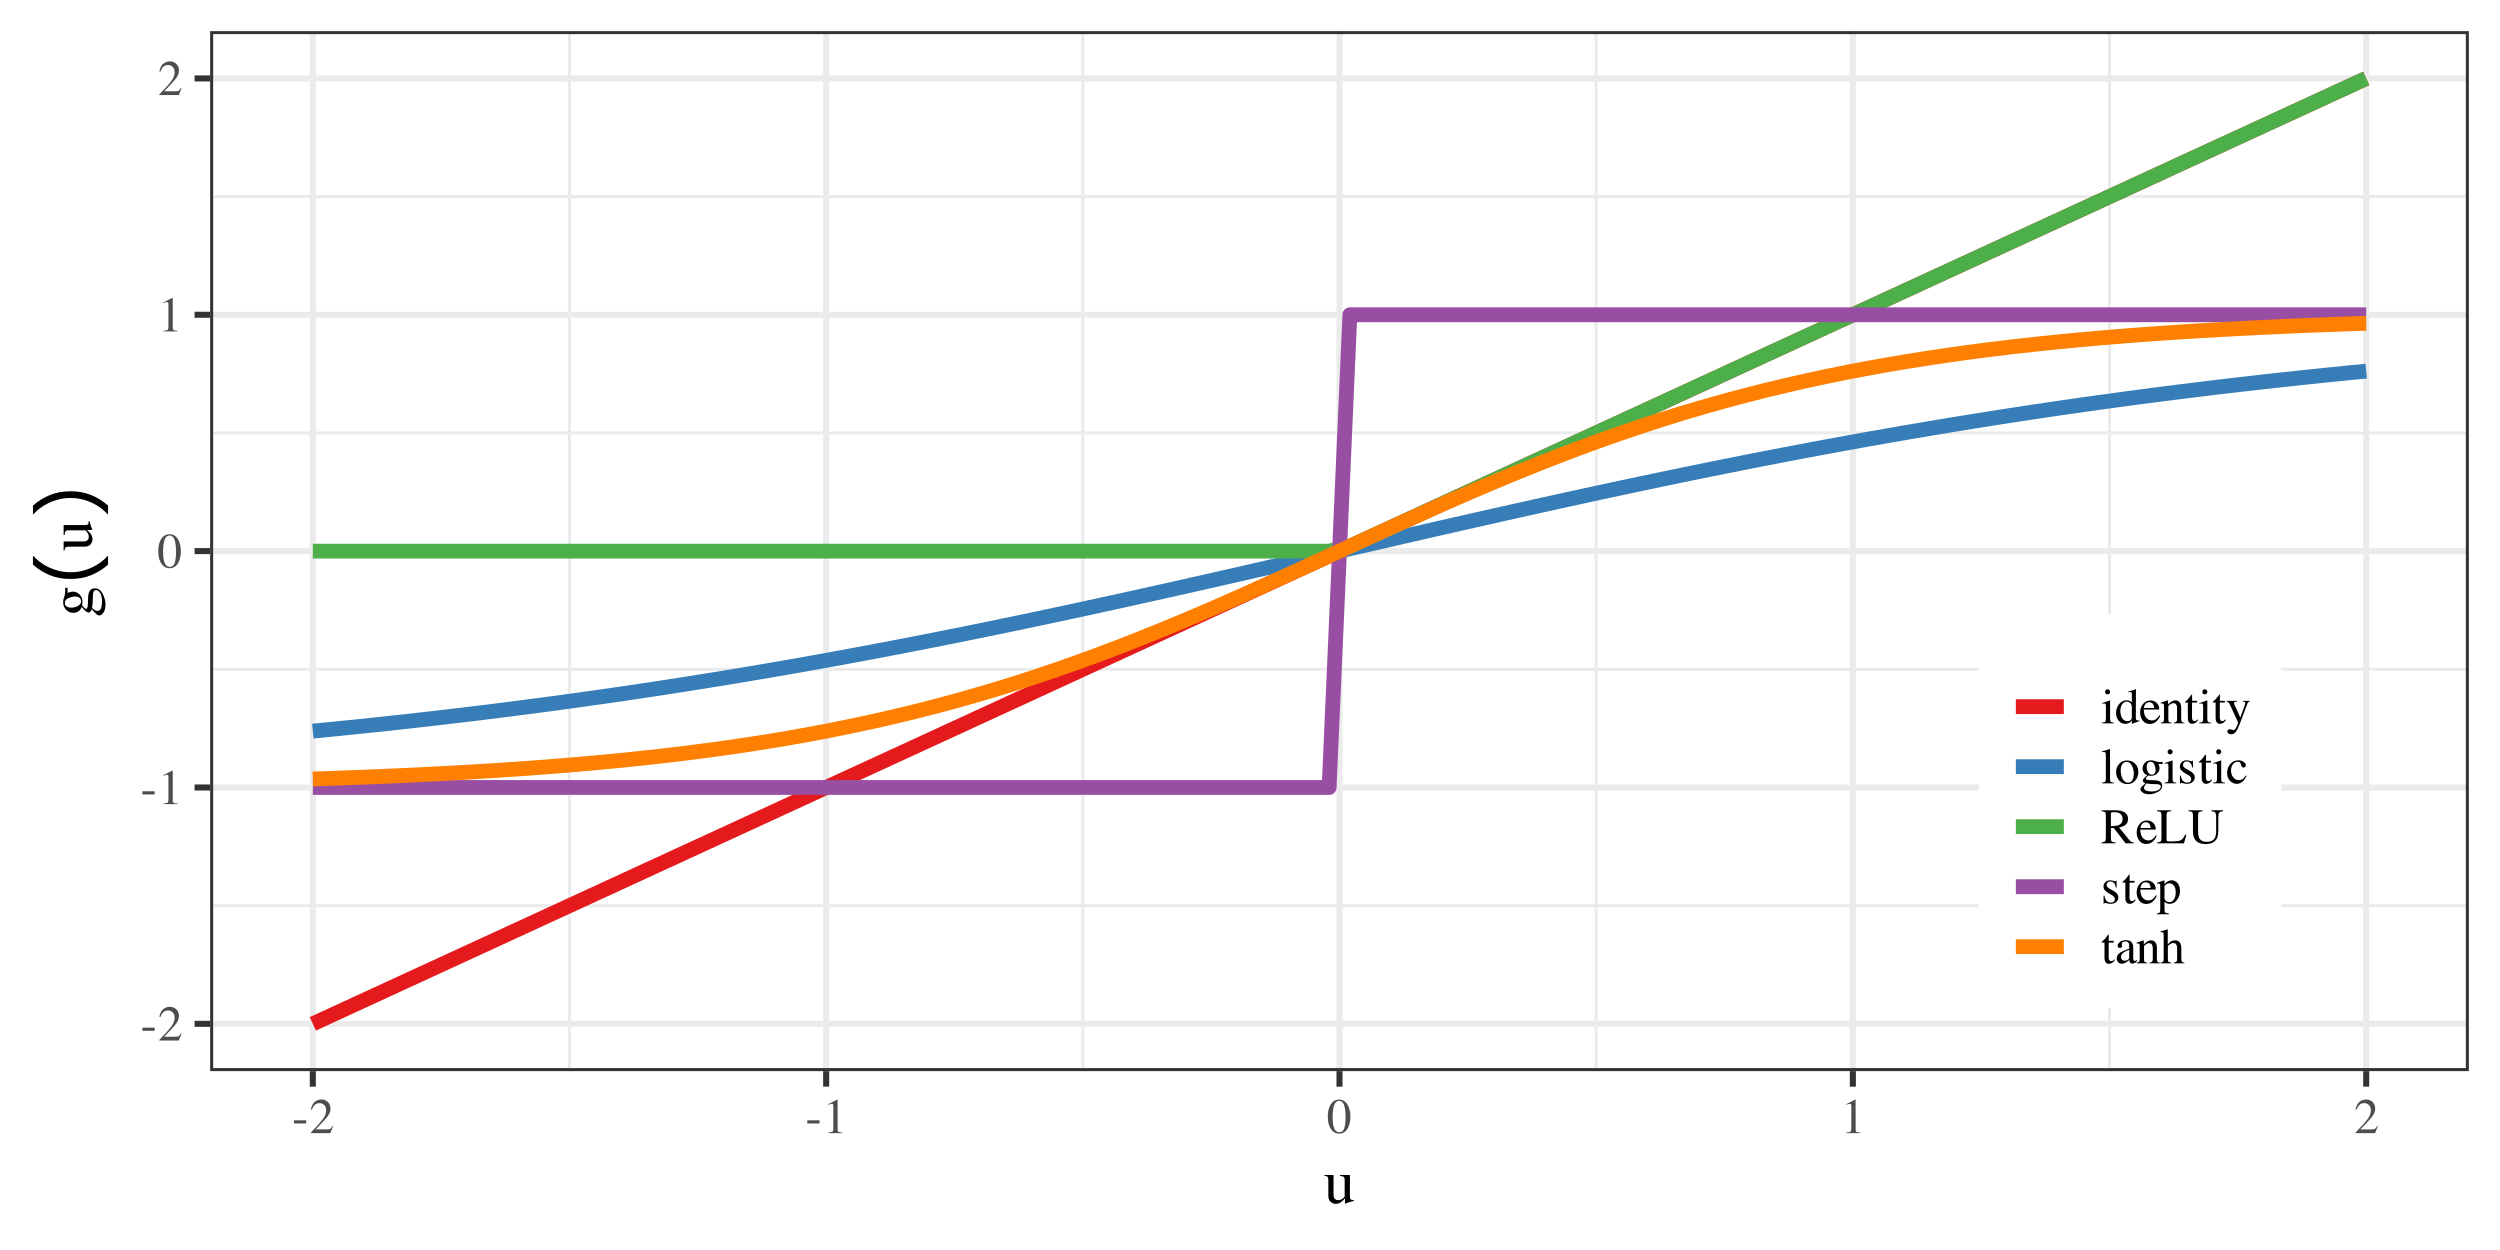 <?xml version="1.0" encoding="UTF-8"?>
<svg xmlns="http://www.w3.org/2000/svg" xmlns:xlink="http://www.w3.org/1999/xlink" width="720pt" height="360pt" viewBox="0 0 720 360" version="1.1">
<defs>
<g>
<symbol overflow="visible" id="glyph0-0">
<path style="stroke:none;" d="M 0.234 0 L 0.234 -9.531 L 10.062 -9.531 L 10.062 0 Z M 8.766 -1.297 L 8.766 -8.234 L 1.531 -8.234 L 1.531 -1.297 Z M 8.766 -1.297 "/>
</symbol>
<symbol overflow="visible" id="glyph0-1">
<path style="stroke:none;" d="M 0.562 -3.703 L 4.094 -3.703 L 4.094 -2.797 L 0.562 -2.797 Z M 0.562 -3.703 "/>
</symbol>
<symbol overflow="visible" id="glyph0-2">
<path style="stroke:none;" d="M 0.422 -0.156 C 2.141 -1.938 3.305 -3.242 3.922 -4.078 C 4.535 -4.922 4.844 -5.738 4.844 -6.531 C 4.844 -7.219 4.656 -7.742 4.281 -8.109 C 3.906 -8.473 3.457 -8.656 2.938 -8.656 C 2.301 -8.656 1.781 -8.422 1.375 -7.953 C 1.156 -7.691 0.945 -7.297 0.75 -6.766 L 0.438 -6.828 C 0.676 -7.91 1.07 -8.66 1.625 -9.078 C 2.188 -9.492 2.789 -9.703 3.438 -9.703 C 4.227 -9.703 4.867 -9.453 5.359 -8.953 C 5.848 -8.453 6.094 -7.844 6.094 -7.125 C 6.094 -6.352 5.828 -5.609 5.297 -4.891 C 4.773 -4.18 3.625 -2.914 1.844 -1.094 L 5.078 -1.094 C 5.523 -1.094 5.836 -1.145 6.016 -1.25 C 6.203 -1.363 6.41 -1.629 6.641 -2.047 L 6.828 -1.969 L 6.047 0 L 0.422 0 Z M 0.422 -0.156 "/>
</symbol>
<symbol overflow="visible" id="glyph0-3">
<path style="stroke:none;" d="M 4.266 -9.672 C 4.285 -9.641 4.297 -9.617 4.297 -9.609 C 4.297 -9.598 4.297 -9.57 4.297 -9.531 L 4.297 -1.062 C 4.297 -0.695 4.391 -0.461 4.578 -0.359 C 4.773 -0.266 5.133 -0.211 5.656 -0.203 L 5.656 0 L 1.688 0 L 1.688 -0.219 C 2.258 -0.238 2.629 -0.312 2.797 -0.438 C 2.973 -0.57 3.062 -0.848 3.062 -1.266 L 3.062 -7.781 C 3.062 -8.008 3.031 -8.18 2.969 -8.297 C 2.914 -8.41 2.797 -8.469 2.609 -8.469 C 2.492 -8.469 2.336 -8.43 2.141 -8.359 C 1.941 -8.297 1.758 -8.227 1.594 -8.156 L 1.594 -8.344 L 4.172 -9.672 Z M 4.266 -9.672 "/>
</symbol>
<symbol overflow="visible" id="glyph0-4">
<path style="stroke:none;" d="M 3.453 -0.266 C 4.141 -0.266 4.609 -0.641 4.859 -1.391 C 5.117 -2.148 5.25 -3.242 5.25 -4.672 C 5.25 -5.805 5.172 -6.719 5.016 -7.406 C 4.734 -8.664 4.191 -9.297 3.391 -9.297 C 2.586 -9.297 2.039 -8.645 1.75 -7.344 C 1.594 -6.645 1.516 -5.727 1.516 -4.594 C 1.516 -3.531 1.598 -2.68 1.766 -2.047 C 2.055 -0.859 2.617 -0.266 3.453 -0.266 Z M 3.422 -9.672 C 4.504 -9.672 5.344 -9.109 5.938 -7.984 C 6.406 -7.066 6.641 -6.016 6.641 -4.828 C 6.641 -3.898 6.5 -3.02 6.219 -2.188 C 5.664 -0.633 4.711 0.141 3.359 0.141 C 2.441 0.141 1.68 -0.281 1.078 -1.125 C 0.441 -2.02 0.125 -3.238 0.125 -4.781 C 0.125 -5.988 0.336 -7.031 0.766 -7.906 C 1.336 -9.082 2.223 -9.672 3.422 -9.672 Z M 3.422 -9.672 "/>
</symbol>
<symbol overflow="visible" id="glyph0-5">
<path style="stroke:none;" d="M 1.188 -9.078 C 1.188 -9.285 1.254 -9.457 1.391 -9.594 C 1.535 -9.738 1.707 -9.812 1.906 -9.812 C 2.113 -9.812 2.285 -9.738 2.422 -9.594 C 2.566 -9.457 2.641 -9.285 2.641 -9.078 C 2.641 -8.879 2.566 -8.707 2.422 -8.562 C 2.285 -8.414 2.113 -8.344 1.906 -8.344 C 1.707 -8.344 1.535 -8.414 1.391 -8.562 C 1.254 -8.707 1.188 -8.879 1.188 -9.078 Z M 0.281 -0.203 C 0.781 -0.242 1.094 -0.328 1.219 -0.453 C 1.352 -0.578 1.422 -0.914 1.422 -1.469 L 1.422 -4.812 C 1.422 -5.125 1.398 -5.336 1.359 -5.453 C 1.297 -5.641 1.148 -5.734 0.922 -5.734 C 0.867 -5.734 0.816 -5.727 0.766 -5.719 C 0.723 -5.719 0.582 -5.68 0.344 -5.609 L 0.344 -5.828 L 0.641 -5.938 C 1.461 -6.195 2.035 -6.395 2.359 -6.531 C 2.492 -6.594 2.578 -6.625 2.609 -6.625 C 2.617 -6.582 2.625 -6.547 2.625 -6.516 L 2.625 -1.469 C 2.625 -0.926 2.688 -0.586 2.812 -0.453 C 2.945 -0.316 3.242 -0.234 3.703 -0.203 L 3.703 0 L 0.281 0 Z M 0.281 -0.203 "/>
</symbol>
<symbol overflow="visible" id="glyph0-6">
<path style="stroke:none;" d="M 3.406 -6.641 C 3.75 -6.641 4.066 -6.566 4.359 -6.422 C 4.547 -6.328 4.723 -6.191 4.891 -6.016 L 4.891 -8.25 C 4.891 -8.539 4.859 -8.738 4.797 -8.844 C 4.734 -8.945 4.582 -9 4.344 -9 C 4.289 -9 4.242 -8.992 4.203 -8.984 C 4.16 -8.984 4.066 -8.977 3.922 -8.969 L 3.922 -9.203 L 4.5 -9.344 C 4.707 -9.406 4.914 -9.461 5.125 -9.516 C 5.332 -9.578 5.52 -9.641 5.688 -9.703 C 5.758 -9.723 5.883 -9.766 6.062 -9.828 L 6.094 -9.812 L 6.078 -9.078 C 6.078 -8.816 6.07 -8.539 6.062 -8.25 C 6.062 -7.969 6.062 -7.691 6.062 -7.422 L 6.047 -1.672 C 6.047 -1.359 6.082 -1.141 6.156 -1.016 C 6.238 -0.898 6.441 -0.844 6.766 -0.844 C 6.816 -0.844 6.863 -0.844 6.906 -0.844 C 6.957 -0.844 7.008 -0.848 7.062 -0.859 L 7.062 -0.641 C 7.039 -0.629 6.703 -0.508 6.047 -0.281 L 4.938 0.141 L 4.891 0.078 L 4.891 -0.797 C 4.629 -0.504 4.406 -0.301 4.219 -0.188 C 3.875 0.031 3.477 0.141 3.031 0.141 C 2.227 0.141 1.578 -0.164 1.078 -0.781 C 0.586 -1.406 0.344 -2.125 0.344 -2.938 C 0.344 -3.945 0.641 -4.816 1.234 -5.547 C 1.828 -6.273 2.551 -6.641 3.406 -6.641 Z M 3.672 -0.625 C 4.035 -0.625 4.328 -0.727 4.547 -0.938 C 4.773 -1.156 4.891 -1.363 4.891 -1.562 L 4.891 -4.578 C 4.891 -5.191 4.727 -5.625 4.406 -5.875 C 4.082 -6.125 3.766 -6.25 3.453 -6.25 C 2.859 -6.25 2.395 -5.984 2.062 -5.453 C 1.738 -4.93 1.578 -4.289 1.578 -3.531 C 1.578 -2.781 1.75 -2.109 2.094 -1.516 C 2.445 -0.922 2.973 -0.625 3.672 -0.625 Z M 3.672 -0.625 "/>
</symbol>
<symbol overflow="visible" id="glyph0-7">
<path style="stroke:none;" d="M 3.297 -6.594 C 3.961 -6.594 4.539 -6.363 5.031 -5.906 C 5.531 -5.445 5.781 -4.801 5.781 -3.969 L 1.312 -3.969 C 1.363 -2.875 1.609 -2.078 2.047 -1.578 C 2.492 -1.086 3.023 -0.844 3.641 -0.844 C 4.129 -0.844 4.539 -0.973 4.875 -1.234 C 5.219 -1.492 5.531 -1.859 5.812 -2.328 L 6.062 -2.25 C 5.875 -1.645 5.516 -1.086 4.984 -0.578 C 4.453 -0.078 3.805 0.172 3.047 0.172 C 2.16 0.172 1.477 -0.16 1 -0.828 C 0.52 -1.492 0.281 -2.258 0.281 -3.125 C 0.281 -4.07 0.555 -4.883 1.109 -5.562 C 1.672 -6.25 2.398 -6.594 3.297 -6.594 Z M 2.891 -6.078 C 2.359 -6.078 1.953 -5.844 1.672 -5.375 C 1.516 -5.125 1.406 -4.805 1.344 -4.422 L 4.312 -4.422 C 4.258 -4.891 4.172 -5.238 4.047 -5.469 C 3.816 -5.875 3.43 -6.078 2.891 -6.078 Z M 3.203 -6.594 Z M 3.203 -6.594 "/>
</symbol>
<symbol overflow="visible" id="glyph0-8">
<path style="stroke:none;" d="M 0.266 -0.203 C 0.598 -0.242 0.828 -0.328 0.953 -0.453 C 1.086 -0.578 1.156 -0.852 1.156 -1.281 L 1.156 -4.844 C 1.156 -5.145 1.129 -5.359 1.078 -5.484 C 0.984 -5.66 0.801 -5.75 0.531 -5.75 C 0.488 -5.75 0.441 -5.742 0.391 -5.734 C 0.348 -5.734 0.297 -5.727 0.234 -5.719 L 0.234 -5.969 C 0.422 -6.02 0.875 -6.164 1.594 -6.406 L 2.266 -6.625 C 2.297 -6.625 2.312 -6.609 2.312 -6.578 C 2.32 -6.555 2.328 -6.523 2.328 -6.484 L 2.328 -5.453 C 2.754 -5.859 3.094 -6.133 3.344 -6.281 C 3.707 -6.508 4.086 -6.625 4.484 -6.625 C 4.797 -6.625 5.086 -6.535 5.359 -6.359 C 5.859 -5.992 6.109 -5.359 6.109 -4.453 L 6.109 -1.156 C 6.109 -0.82 6.176 -0.578 6.312 -0.422 C 6.445 -0.273 6.676 -0.203 7 -0.203 L 7 0 L 4 0 L 4 -0.203 C 4.344 -0.242 4.582 -0.336 4.719 -0.484 C 4.852 -0.629 4.922 -0.938 4.922 -1.406 L 4.922 -4.422 C 4.922 -4.816 4.844 -5.145 4.688 -5.406 C 4.539 -5.676 4.266 -5.812 3.859 -5.812 C 3.586 -5.812 3.305 -5.719 3.016 -5.531 C 2.859 -5.426 2.656 -5.25 2.406 -5 L 2.406 -1.062 C 2.406 -0.727 2.477 -0.504 2.625 -0.391 C 2.77 -0.273 3.004 -0.211 3.328 -0.203 L 3.328 0 L 0.266 0 Z M 3.609 -6.625 Z M 3.609 -6.625 "/>
</symbol>
<symbol overflow="visible" id="glyph0-9">
<path style="stroke:none;" d="M 3.672 -6.484 L 3.672 -5.984 L 2.234 -5.984 L 2.219 -1.922 C 2.219 -1.566 2.25 -1.301 2.312 -1.125 C 2.414 -0.801 2.633 -0.641 2.969 -0.641 C 3.133 -0.641 3.281 -0.676 3.406 -0.75 C 3.531 -0.832 3.672 -0.957 3.828 -1.125 L 4.016 -0.984 L 3.859 -0.766 C 3.617 -0.441 3.363 -0.207 3.094 -0.062 C 2.82 0.07 2.555 0.141 2.297 0.141 C 1.742 0.141 1.367 -0.109 1.172 -0.609 C 1.066 -0.867 1.016 -1.238 1.016 -1.719 L 1.016 -5.984 L 0.25 -5.984 C 0.227 -5.992 0.207 -6.004 0.188 -6.016 C 0.176 -6.035 0.172 -6.055 0.172 -6.078 C 0.172 -6.117 0.18 -6.148 0.203 -6.172 C 0.223 -6.203 0.289 -6.266 0.406 -6.359 C 0.727 -6.629 0.961 -6.848 1.109 -7.016 C 1.254 -7.18 1.594 -7.617 2.125 -8.328 C 2.176 -8.328 2.207 -8.32 2.219 -8.312 C 2.238 -8.312 2.25 -8.281 2.25 -8.219 L 2.25 -6.484 Z M 3.672 -6.484 "/>
</symbol>
<symbol overflow="visible" id="glyph0-10">
<path style="stroke:none;" d="M 0.203 -6.469 L 3.172 -6.469 L 3.172 -6.25 C 2.93 -6.238 2.754 -6.219 2.641 -6.188 C 2.43 -6.125 2.328 -6.004 2.328 -5.828 C 2.328 -5.754 2.336 -5.68 2.359 -5.609 C 2.379 -5.547 2.422 -5.445 2.484 -5.312 L 4.125 -1.672 L 5.453 -5.344 C 5.461 -5.383 5.484 -5.469 5.516 -5.594 C 5.547 -5.727 5.562 -5.816 5.562 -5.859 C 5.562 -5.984 5.52 -6.07 5.438 -6.125 C 5.352 -6.188 5.242 -6.223 5.109 -6.234 L 4.891 -6.25 L 4.891 -6.469 L 6.828 -6.469 L 6.828 -6.25 C 6.641 -6.227 6.492 -6.16 6.391 -6.047 C 6.297 -5.941 6.211 -5.789 6.141 -5.594 L 3.938 0.266 C 3.551 1.273 3.18 2.008 2.828 2.469 C 2.473 2.926 2.023 3.156 1.484 3.156 C 1.223 3.156 0.977 3.086 0.75 2.953 C 0.52 2.816 0.406 2.609 0.406 2.328 C 0.406 2.141 0.473 1.984 0.609 1.859 C 0.754 1.742 0.93 1.688 1.141 1.688 C 1.266 1.688 1.445 1.727 1.688 1.812 C 1.926 1.906 2.098 1.953 2.203 1.953 C 2.461 1.953 2.738 1.645 3.031 1.031 C 3.32 0.426 3.469 0.02 3.469 -0.188 C 3.469 -0.227 3.457 -0.273 3.438 -0.328 C 3.426 -0.391 3.41 -0.445 3.391 -0.5 L 1.141 -5.359 C 0.984 -5.711 0.844 -5.941 0.719 -6.047 C 0.602 -6.16 0.43 -6.234 0.203 -6.266 Z M 3.547 -6.594 Z M 3.547 -6.594 "/>
</symbol>
<symbol overflow="visible" id="glyph0-11">
<path style="stroke:none;" d="M 0.297 -0.203 C 0.734 -0.242 1.023 -0.328 1.172 -0.453 C 1.328 -0.586 1.406 -0.852 1.406 -1.25 L 1.406 -8.125 C 1.406 -8.426 1.383 -8.633 1.344 -8.75 C 1.25 -8.945 1.055 -9.047 0.766 -9.047 C 0.703 -9.047 0.629 -9.039 0.547 -9.031 C 0.473 -9.02 0.379 -9 0.266 -8.969 L 0.266 -9.203 C 0.891 -9.367 1.648 -9.594 2.547 -9.875 C 2.578 -9.875 2.594 -9.859 2.594 -9.828 C 2.602 -9.805 2.609 -9.75 2.609 -9.656 L 2.609 -1.219 C 2.609 -0.812 2.676 -0.547 2.812 -0.422 C 2.957 -0.305 3.254 -0.234 3.703 -0.203 L 3.703 0 L 0.297 0 Z M 0.297 -0.203 "/>
</symbol>
<symbol overflow="visible" id="glyph0-12">
<path style="stroke:none;" d="M 0.359 -3.266 C 0.359 -4.191 0.656 -4.977 1.25 -5.625 C 1.844 -6.27 2.609 -6.594 3.547 -6.594 C 4.473 -6.594 5.238 -6.285 5.844 -5.672 C 6.457 -5.066 6.766 -4.258 6.766 -3.25 C 6.766 -2.312 6.469 -1.5 5.875 -0.812 C 5.289 -0.125 4.531 0.219 3.594 0.219 C 2.688 0.219 1.922 -0.109 1.297 -0.766 C 0.672 -1.43 0.359 -2.266 0.359 -3.266 Z M 3.344 -6.172 C 2.977 -6.172 2.66 -6.051 2.391 -5.812 C 1.922 -5.383 1.688 -4.648 1.688 -3.609 C 1.688 -2.766 1.875 -1.984 2.25 -1.266 C 2.625 -0.547 3.145 -0.188 3.812 -0.188 C 4.344 -0.188 4.75 -0.426 5.031 -0.906 C 5.312 -1.383 5.453 -2.02 5.453 -2.812 C 5.453 -3.625 5.27 -4.383 4.906 -5.094 C 4.551 -5.812 4.031 -6.172 3.344 -6.172 Z M 3.609 -6.594 Z M 3.609 -6.594 "/>
</symbol>
<symbol overflow="visible" id="glyph0-13">
<path style="stroke:none;" d="M 1.406 1.297 C 1.406 1.691 1.629 1.961 2.078 2.109 C 2.523 2.266 3.035 2.344 3.609 2.344 C 4.379 2.344 5.008 2.207 5.5 1.938 C 5.988 1.664 6.234 1.332 6.234 0.938 C 6.234 0.625 6.035 0.414 5.641 0.312 C 5.398 0.25 4.938 0.219 4.25 0.219 C 4.082 0.207 3.898 0.195 3.703 0.188 C 3.516 0.188 3.336 0.18 3.172 0.172 C 3.078 0.16 2.91 0.141 2.672 0.109 C 2.441 0.078 2.273 0.051 2.172 0.031 C 2.109 0.031 1.969 0.176 1.75 0.469 C 1.52 0.77 1.406 1.047 1.406 1.297 Z M 2.328 -2.359 C 1.898 -2.504 1.566 -2.754 1.328 -3.109 C 1.098 -3.473 0.984 -3.879 0.984 -4.328 C 0.984 -4.879 1.195 -5.398 1.625 -5.891 C 2.062 -6.391 2.68 -6.641 3.484 -6.641 C 3.828 -6.641 4.203 -6.555 4.609 -6.391 C 5.023 -6.223 5.422 -6.141 5.797 -6.141 C 5.898 -6.141 6.051 -6.145 6.25 -6.156 C 6.445 -6.164 6.594 -6.172 6.688 -6.172 L 6.766 -6.172 L 6.766 -5.594 L 5.547 -5.594 C 5.629 -5.395 5.695 -5.223 5.75 -5.078 C 5.82 -4.805 5.859 -4.551 5.859 -4.312 C 5.859 -3.781 5.633 -3.289 5.188 -2.844 C 4.75 -2.395 4.156 -2.172 3.406 -2.172 C 3.289 -2.172 3.082 -2.191 2.781 -2.234 C 2.645 -2.234 2.461 -2.117 2.234 -1.891 C 2.016 -1.66 1.906 -1.473 1.906 -1.328 C 1.906 -1.172 2.07 -1.055 2.406 -0.984 C 2.613 -0.941 2.848 -0.922 3.109 -0.922 C 4.316 -0.922 5.141 -0.852 5.578 -0.719 C 6.285 -0.5 6.641 -0.023 6.641 0.703 C 6.641 1.441 6.223 2.031 5.391 2.469 C 4.566 2.914 3.734 3.141 2.891 3.141 C 2.117 3.141 1.504 2.984 1.047 2.672 C 0.598 2.359 0.375 2.031 0.375 1.688 C 0.375 1.52 0.43 1.352 0.547 1.188 C 0.672 1.031 0.91 0.789 1.266 0.469 L 1.734 0.062 L 1.812 -0.031 C 1.594 -0.113 1.43 -0.195 1.328 -0.281 C 1.141 -0.426 1.047 -0.594 1.047 -0.781 C 1.047 -0.945 1.125 -1.133 1.281 -1.344 C 1.445 -1.551 1.797 -1.891 2.328 -2.359 Z M 3.672 -2.5 C 3.922 -2.5 4.133 -2.57 4.312 -2.719 C 4.594 -2.938 4.734 -3.328 4.734 -3.891 C 4.734 -4.336 4.617 -4.836 4.391 -5.391 C 4.16 -5.953 3.781 -6.234 3.25 -6.234 C 2.789 -6.234 2.477 -6.016 2.312 -5.578 C 2.219 -5.348 2.172 -5.066 2.172 -4.734 C 2.172 -4.16 2.305 -3.645 2.578 -3.188 C 2.859 -2.727 3.223 -2.5 3.672 -2.5 Z M 3.609 -6.641 Z M 3.609 -6.641 "/>
</symbol>
<symbol overflow="visible" id="glyph0-14">
<path style="stroke:none;" d="M 0.75 -2.219 L 0.984 -2.219 C 1.086 -1.676 1.227 -1.266 1.406 -0.984 C 1.738 -0.461 2.223 -0.203 2.859 -0.203 C 3.211 -0.203 3.488 -0.297 3.688 -0.484 C 3.895 -0.68 4 -0.938 4 -1.25 C 4 -1.445 3.938 -1.633 3.812 -1.812 C 3.695 -2 3.492 -2.176 3.203 -2.344 L 2.406 -2.797 C 1.832 -3.109 1.41 -3.422 1.141 -3.734 C 0.867 -4.047 0.734 -4.414 0.734 -4.844 C 0.734 -5.375 0.922 -5.805 1.297 -6.141 C 1.672 -6.473 2.141 -6.641 2.703 -6.641 C 2.953 -6.641 3.223 -6.594 3.516 -6.5 C 3.816 -6.406 3.988 -6.359 4.031 -6.359 C 4.113 -6.359 4.172 -6.367 4.203 -6.391 C 4.242 -6.422 4.281 -6.461 4.312 -6.516 L 4.484 -6.516 L 4.531 -4.547 L 4.312 -4.547 C 4.219 -5.004 4.094 -5.359 3.938 -5.609 C 3.645 -6.078 3.223 -6.312 2.672 -6.312 C 2.348 -6.312 2.094 -6.211 1.906 -6.016 C 1.719 -5.816 1.625 -5.578 1.625 -5.297 C 1.625 -4.867 1.945 -4.488 2.594 -4.156 L 3.516 -3.656 C 4.516 -3.102 5.016 -2.469 5.016 -1.75 C 5.016 -1.195 4.805 -0.742 4.391 -0.391 C 3.973 -0.035 3.43 0.141 2.766 0.141 C 2.484 0.141 2.16 0.094 1.797 0 C 1.441 -0.094 1.234 -0.141 1.172 -0.141 C 1.117 -0.141 1.07 -0.117 1.031 -0.078 C 0.988 -0.047 0.953 0 0.922 0.062 L 0.75 0.062 Z M 2.812 -6.641 Z M 2.812 -6.641 "/>
</symbol>
<symbol overflow="visible" id="glyph0-15">
<path style="stroke:none;" d="M 3.578 -6.641 C 4.16 -6.641 4.664 -6.484 5.094 -6.172 C 5.52 -5.867 5.734 -5.539 5.734 -5.188 C 5.734 -5.031 5.676 -4.883 5.562 -4.75 C 5.457 -4.613 5.297 -4.547 5.078 -4.547 C 4.91 -4.547 4.766 -4.602 4.641 -4.719 C 4.516 -4.832 4.426 -5 4.375 -5.219 L 4.281 -5.547 C 4.219 -5.797 4.113 -5.973 3.969 -6.078 C 3.812 -6.172 3.609 -6.219 3.359 -6.219 C 2.816 -6.219 2.363 -5.984 2 -5.516 C 1.633 -5.055 1.453 -4.441 1.453 -3.672 C 1.453 -2.961 1.656 -2.328 2.062 -1.766 C 2.469 -1.203 3.016 -0.922 3.703 -0.922 C 4.191 -0.922 4.625 -1.078 5 -1.391 C 5.219 -1.578 5.461 -1.867 5.734 -2.266 L 5.938 -2.141 C 5.664 -1.578 5.379 -1.133 5.078 -0.812 C 4.516 -0.176 3.859 0.141 3.109 0.141 C 2.379 0.141 1.734 -0.145 1.172 -0.719 C 0.609 -1.301 0.328 -2.086 0.328 -3.078 C 0.328 -4.047 0.633 -4.879 1.25 -5.578 C 1.863 -6.285 2.641 -6.641 3.578 -6.641 Z M 3.266 -6.641 Z M 3.266 -6.641 "/>
</symbol>
<symbol overflow="visible" id="glyph0-16">
<path style="stroke:none;" d="M 2.859 -4.938 C 3.898 -4.969 4.641 -5.07 5.078 -5.25 C 5.848 -5.562 6.234 -6.156 6.234 -7.031 C 6.234 -7.863 5.891 -8.43 5.203 -8.734 C 4.836 -8.898 4.352 -8.984 3.75 -8.984 C 3.344 -8.984 3.094 -8.953 3 -8.891 C 2.906 -8.836 2.859 -8.703 2.859 -8.484 Z M 0.156 -0.266 C 0.707 -0.316 1.051 -0.422 1.188 -0.578 C 1.332 -0.742 1.406 -1.129 1.406 -1.734 L 1.406 -7.969 C 1.406 -8.477 1.328 -8.812 1.172 -8.969 C 1.016 -9.125 0.676 -9.223 0.156 -9.266 L 0.156 -9.531 L 4.156 -9.531 C 4.977 -9.531 5.664 -9.426 6.219 -9.219 C 7.27 -8.812 7.797 -8.078 7.797 -7.016 C 7.797 -6.297 7.562 -5.742 7.094 -5.359 C 6.633 -4.973 6.004 -4.719 5.203 -4.594 L 8.172 -0.953 C 8.348 -0.723 8.523 -0.555 8.703 -0.453 C 8.891 -0.348 9.129 -0.285 9.422 -0.266 L 9.422 0 L 7.094 0 L 3.672 -4.438 L 2.859 -4.391 L 2.859 -1.562 C 2.859 -1.031 2.938 -0.691 3.094 -0.547 C 3.258 -0.398 3.617 -0.305 4.172 -0.266 L 4.172 0 L 0.156 0 Z M 0.156 -0.266 "/>
</symbol>
<symbol overflow="visible" id="glyph0-17">
<path style="stroke:none;" d="M 0.156 -0.266 C 0.688 -0.316 1.031 -0.41 1.188 -0.547 C 1.344 -0.68 1.422 -1.02 1.422 -1.562 L 1.422 -7.969 C 1.422 -8.477 1.344 -8.812 1.188 -8.969 C 1.039 -9.125 0.695 -9.223 0.156 -9.266 L 0.156 -9.531 L 4.234 -9.531 L 4.234 -9.266 C 3.703 -9.234 3.344 -9.145 3.156 -9 C 2.977 -8.852 2.891 -8.539 2.891 -8.062 L 2.891 -1.141 C 2.891 -0.984 2.914 -0.859 2.969 -0.766 C 3.031 -0.68 3.148 -0.625 3.328 -0.594 C 3.441 -0.582 3.555 -0.57 3.672 -0.562 C 3.797 -0.562 4.02 -0.562 4.344 -0.562 C 5.625 -0.562 6.488 -0.664 6.938 -0.875 C 7.395 -1.094 7.832 -1.633 8.25 -2.5 L 8.609 -2.5 L 7.906 0 L 0.156 0 Z M 0.156 -0.266 "/>
</symbol>
<symbol overflow="visible" id="glyph0-18">
<path style="stroke:none;" d="M 4.281 -9.531 L 4.281 -9.266 C 3.727 -9.223 3.367 -9.129 3.203 -8.984 C 3.047 -8.836 2.969 -8.5 2.969 -7.969 L 2.969 -3.359 C 2.969 -2.609 3.066 -2.02 3.266 -1.594 C 3.648 -0.82 4.379 -0.438 5.453 -0.438 C 6.629 -0.438 7.422 -0.832 7.828 -1.625 C 8.055 -2.062 8.172 -2.742 8.172 -3.672 L 8.172 -7.422 C 8.172 -8.203 8.078 -8.691 7.891 -8.891 C 7.703 -9.086 7.344 -9.211 6.812 -9.266 L 6.812 -9.531 L 10.156 -9.531 L 10.156 -9.266 C 9.594 -9.203 9.223 -9.066 9.047 -8.859 C 8.879 -8.648 8.797 -8.172 8.797 -7.422 L 8.797 -3.672 C 8.797 -2.672 8.645 -1.895 8.344 -1.344 C 7.781 -0.312 6.711 0.203 5.141 0.203 C 3.578 0.203 2.516 -0.301 1.953 -1.312 C 1.648 -1.852 1.5 -2.57 1.5 -3.469 L 1.5 -7.969 C 1.5 -8.488 1.414 -8.82 1.25 -8.969 C 1.094 -9.125 0.742 -9.223 0.203 -9.266 L 0.203 -9.531 Z M 5.219 -9.531 Z M 5.219 -9.531 "/>
</symbol>
<symbol overflow="visible" id="glyph0-19">
<path style="stroke:none;" d="M 2.297 -1.297 C 2.422 -0.973 2.602 -0.734 2.844 -0.578 C 3.082 -0.422 3.367 -0.344 3.703 -0.344 C 4.203 -0.344 4.629 -0.594 4.984 -1.094 C 5.348 -1.602 5.531 -2.305 5.531 -3.203 C 5.531 -4.066 5.344 -4.711 4.969 -5.141 C 4.602 -5.566 4.172 -5.781 3.672 -5.781 C 3.328 -5.781 3.008 -5.672 2.719 -5.453 C 2.438 -5.242 2.297 -5.035 2.297 -4.828 Z M 0.062 2.906 C 0.5 2.875 0.773 2.781 0.891 2.625 C 1.016 2.469 1.078 2.219 1.078 1.875 L 1.078 -4.875 C 1.078 -5.238 1.035 -5.469 0.953 -5.562 C 0.867 -5.664 0.707 -5.719 0.469 -5.719 C 0.414 -5.719 0.363 -5.711 0.312 -5.703 C 0.27 -5.703 0.207 -5.695 0.125 -5.688 L 0.125 -5.922 L 0.797 -6.141 C 0.816 -6.141 1.285 -6.301 2.203 -6.625 C 2.234 -6.625 2.254 -6.613 2.266 -6.594 C 2.273 -6.57 2.281 -6.547 2.281 -6.516 L 2.281 -5.562 C 2.594 -5.875 2.863 -6.102 3.094 -6.25 C 3.52 -6.508 3.953 -6.641 4.391 -6.641 C 5.035 -6.641 5.594 -6.363 6.062 -5.812 C 6.531 -5.27 6.766 -4.52 6.766 -3.562 C 6.766 -2.625 6.484 -1.77 5.922 -1 C 5.359 -0.238 4.656 0.141 3.812 0.141 C 3.551 0.141 3.32 0.109 3.125 0.047 C 2.832 -0.055 2.555 -0.238 2.297 -0.5 L 2.297 1.797 C 2.297 2.273 2.375 2.566 2.531 2.672 C 2.688 2.773 3.023 2.848 3.547 2.891 L 3.547 3.141 L 0.062 3.141 Z M 0.062 2.906 "/>
</symbol>
<symbol overflow="visible" id="glyph0-20">
<path style="stroke:none;" d="M 4.125 -3.891 C 3.582 -3.711 3.141 -3.52 2.797 -3.312 C 2.117 -2.895 1.781 -2.422 1.781 -1.891 C 1.781 -1.461 1.922 -1.145 2.203 -0.938 C 2.379 -0.812 2.582 -0.75 2.812 -0.75 C 3.125 -0.75 3.422 -0.832 3.703 -1 C 3.984 -1.176 4.125 -1.398 4.125 -1.672 Z M 0.531 -1.406 C 0.531 -2.082 0.867 -2.648 1.547 -3.109 C 1.973 -3.391 2.832 -3.77 4.125 -4.25 L 4.125 -4.844 C 4.125 -5.32 4.078 -5.656 3.984 -5.844 C 3.828 -6.156 3.5 -6.312 3 -6.312 C 2.758 -6.312 2.531 -6.254 2.312 -6.141 C 2.094 -6.004 1.984 -5.828 1.984 -5.609 C 1.984 -5.555 1.992 -5.461 2.016 -5.328 C 2.047 -5.191 2.062 -5.109 2.062 -5.078 C 2.062 -4.805 1.973 -4.617 1.797 -4.516 C 1.703 -4.461 1.586 -4.438 1.453 -4.438 C 1.234 -4.438 1.066 -4.504 0.953 -4.641 C 0.848 -4.773 0.797 -4.926 0.797 -5.094 C 0.797 -5.426 1 -5.77 1.406 -6.125 C 1.812 -6.488 2.406 -6.672 3.188 -6.672 C 4.094 -6.672 4.707 -6.375 5.031 -5.781 C 5.207 -5.457 5.297 -4.988 5.297 -4.375 L 5.297 -1.547 C 5.297 -1.273 5.316 -1.086 5.359 -0.984 C 5.41 -0.797 5.535 -0.703 5.734 -0.703 C 5.836 -0.703 5.926 -0.719 6 -0.75 C 6.07 -0.789 6.191 -0.875 6.359 -1 L 6.359 -0.641 C 6.211 -0.453 6.051 -0.301 5.875 -0.188 C 5.613 -0.008 5.348 0.078 5.078 0.078 C 4.754 0.078 4.52 -0.02 4.375 -0.219 C 4.238 -0.426 4.164 -0.676 4.156 -0.969 C 3.789 -0.656 3.484 -0.426 3.234 -0.281 C 2.805 -0.02 2.398 0.109 2.016 0.109 C 1.609 0.109 1.258 -0.031 0.969 -0.312 C 0.676 -0.602 0.531 -0.969 0.531 -1.406 Z M 3.203 -6.672 Z M 3.203 -6.672 "/>
</symbol>
<symbol overflow="visible" id="glyph0-21">
<path style="stroke:none;" d="M 0.125 -0.203 C 0.508 -0.254 0.758 -0.348 0.875 -0.484 C 1 -0.617 1.062 -0.945 1.062 -1.469 L 1.062 -8.219 C 1.062 -8.477 1.023 -8.672 0.953 -8.797 C 0.891 -8.922 0.727 -8.984 0.469 -8.984 C 0.414 -8.984 0.363 -8.977 0.312 -8.969 C 0.258 -8.969 0.203 -8.961 0.141 -8.953 L 0.141 -9.203 C 0.348 -9.266 0.602 -9.336 0.906 -9.422 C 1.207 -9.504 1.422 -9.566 1.547 -9.609 L 2.219 -9.812 L 2.234 -9.766 L 2.234 -5.453 C 2.523 -5.785 2.785 -6.035 3.016 -6.203 C 3.43 -6.484 3.879 -6.625 4.359 -6.625 C 5.117 -6.625 5.633 -6.301 5.906 -5.656 C 6.062 -5.32 6.141 -4.879 6.141 -4.328 L 6.141 -1.469 C 6.141 -0.969 6.195 -0.641 6.312 -0.484 C 6.426 -0.336 6.66 -0.242 7.016 -0.203 L 7.016 0 L 3.969 0 L 3.969 -0.203 C 4.375 -0.254 4.633 -0.348 4.75 -0.484 C 4.875 -0.617 4.938 -0.945 4.938 -1.469 L 4.938 -4.312 C 4.938 -4.77 4.859 -5.141 4.703 -5.422 C 4.547 -5.703 4.258 -5.844 3.844 -5.844 C 3.477 -5.844 3.125 -5.707 2.781 -5.438 C 2.438 -5.176 2.266 -5.008 2.266 -4.938 L 2.266 -1.469 C 2.266 -0.938 2.32 -0.602 2.438 -0.469 C 2.562 -0.344 2.828 -0.254 3.234 -0.203 L 3.234 0 L 0.125 0 Z M 0.125 -0.203 "/>
</symbol>
<symbol overflow="visible" id="glyph1-0">
<path style="stroke:none;" d="M 0.297 0 L 0.297 -11.906 L 12.578 -11.906 L 12.578 0 Z M 10.953 -1.625 L 10.953 -10.297 L 1.906 -10.297 L 1.906 -1.625 Z M 10.953 -1.625 "/>
</symbol>
<symbol overflow="visible" id="glyph1-1">
<path style="stroke:none;" d="M 2.781 -8.141 L 2.781 -2.516 C 2.781 -2.117 2.836 -1.801 2.953 -1.562 C 3.172 -1.113 3.57 -0.891 4.156 -0.891 C 4.551 -0.891 4.938 -1.02 5.312 -1.281 C 5.531 -1.426 5.754 -1.629 5.984 -1.891 L 5.984 -6.703 C 5.984 -7.16 5.895 -7.457 5.719 -7.594 C 5.539 -7.738 5.188 -7.82 4.656 -7.844 L 4.656 -8.141 L 7.5 -8.141 L 7.5 -1.953 C 7.5 -1.555 7.566 -1.281 7.703 -1.125 C 7.848 -0.977 8.156 -0.914 8.625 -0.938 L 8.625 -0.688 C 8.301 -0.594 8.062 -0.523 7.906 -0.484 C 7.758 -0.441 7.504 -0.363 7.141 -0.25 C 6.992 -0.195 6.66 -0.07 6.141 0.125 C 6.109 0.125 6.086 0.109 6.078 0.078 C 6.078 0.055 6.078 0.031 6.078 0 L 6.078 -1.422 C 5.68 -0.941 5.32 -0.586 5 -0.359 C 4.5 -0.004 3.969 0.172 3.406 0.172 C 2.895 0.172 2.414 -0.008 1.969 -0.375 C 1.508 -0.738 1.281 -1.344 1.281 -2.188 L 1.281 -6.734 C 1.281 -7.203 1.18 -7.52 0.984 -7.688 C 0.859 -7.781 0.582 -7.848 0.156 -7.891 L 0.156 -8.141 Z M 4.516 -8.25 Z M 4.516 -8.25 "/>
</symbol>
<symbol overflow="visible" id="glyph2-0">
<path style="stroke:none;" d="M 0 -0.297 L -11.906 -0.297 L -11.906 -12.578 L 0 -12.578 Z M -1.625 -10.953 L -10.297 -10.953 L -10.297 -1.906 L -1.625 -1.906 Z M -1.625 -10.953 "/>
</symbol>
<symbol overflow="visible" id="glyph2-1">
<path style="stroke:none;" d="M 1.625 -1.766 C 2.113 -1.766 2.453 -2.039 2.641 -2.594 C 2.828 -3.145 2.922 -3.781 2.922 -4.5 C 2.922 -5.469 2.754 -6.254 2.422 -6.859 C 2.086 -7.473 1.672 -7.781 1.172 -7.781 C 0.785 -7.781 0.523 -7.535 0.391 -7.047 C 0.316 -6.742 0.273 -6.164 0.266 -5.312 C 0.254 -5.102 0.242 -4.875 0.234 -4.625 C 0.234 -4.383 0.227 -4.164 0.219 -3.969 C 0.207 -3.844 0.18 -3.633 0.141 -3.344 C 0.098 -3.062 0.062 -2.848 0.031 -2.703 C 0.031 -2.641 0.219 -2.469 0.594 -2.188 C 0.969 -1.906 1.312 -1.766 1.625 -1.766 Z M -2.953 -2.906 C -3.129 -2.375 -3.441 -1.957 -3.891 -1.656 C -4.348 -1.363 -4.859 -1.219 -5.422 -1.219 C -6.098 -1.219 -6.742 -1.488 -7.359 -2.031 C -7.973 -2.582 -8.281 -3.352 -8.281 -4.344 C -8.281 -4.781 -8.18 -5.254 -7.984 -5.766 C -7.785 -6.285 -7.688 -6.781 -7.688 -7.25 C -7.688 -7.375 -7.688 -7.562 -7.688 -7.812 C -7.695 -8.062 -7.703 -8.238 -7.703 -8.344 L -7.703 -8.453 L -7 -8.453 L -7 -6.938 C -6.75 -7.039 -6.535 -7.125 -6.359 -7.188 C -6.016 -7.281 -5.691 -7.328 -5.391 -7.328 C -4.723 -7.328 -4.109 -7.051 -3.547 -6.5 C -2.984 -5.945 -2.703 -5.203 -2.703 -4.266 C -2.703 -4.117 -2.727 -3.852 -2.781 -3.469 C -2.781 -3.301 -2.633 -3.078 -2.344 -2.797 C -2.062 -2.516 -1.832 -2.375 -1.656 -2.375 C -1.469 -2.375 -1.328 -2.582 -1.234 -3 C -1.18 -3.27 -1.156 -3.566 -1.156 -3.891 C -1.156 -5.398 -1.066 -6.426 -0.891 -6.969 C -0.617 -7.844 -0.031 -8.281 0.875 -8.281 C 1.801 -8.281 2.539 -7.766 3.094 -6.734 C 3.645 -5.703 3.922 -4.66 3.922 -3.609 C 3.922 -2.641 3.723 -1.875 3.328 -1.312 C 2.941 -0.75 2.535 -0.469 2.109 -0.469 C 1.898 -0.469 1.691 -0.539 1.484 -0.688 C 1.285 -0.844 0.988 -1.141 0.594 -1.578 L 0.078 -2.156 L -0.031 -2.266 C -0.133 -1.992 -0.238 -1.789 -0.344 -1.656 C -0.52 -1.426 -0.727 -1.312 -0.969 -1.312 C -1.188 -1.312 -1.426 -1.41 -1.688 -1.609 C -1.945 -1.816 -2.367 -2.25 -2.953 -2.906 Z M -3.125 -4.578 C -3.125 -4.898 -3.211 -5.172 -3.391 -5.391 C -3.672 -5.742 -4.16 -5.922 -4.859 -5.922 C -5.422 -5.922 -6.047 -5.773 -6.734 -5.484 C -7.43 -5.203 -7.781 -4.727 -7.781 -4.062 C -7.781 -3.488 -7.508 -3.098 -6.969 -2.891 C -6.688 -2.773 -6.332 -2.719 -5.906 -2.719 C -5.188 -2.719 -4.539 -2.891 -3.969 -3.234 C -3.406 -3.578 -3.125 -4.023 -3.125 -4.578 Z M -8.281 -4.516 Z M -8.281 -4.516 "/>
</symbol>
<symbol overflow="visible" id="glyph2-2">
<path style="stroke:none;" d="M -8.141 -2.781 L -2.516 -2.781 C -2.117 -2.781 -1.801 -2.836 -1.562 -2.953 C -1.113 -3.172 -0.891 -3.57 -0.891 -4.156 C -0.891 -4.551 -1.02 -4.938 -1.281 -5.312 C -1.426 -5.531 -1.629 -5.754 -1.891 -5.984 L -6.703 -5.984 C -7.16 -5.984 -7.457 -5.895 -7.594 -5.719 C -7.738 -5.539 -7.82 -5.188 -7.844 -4.656 L -8.141 -4.656 L -8.141 -7.5 L -1.953 -7.5 C -1.555 -7.5 -1.281 -7.566 -1.125 -7.703 C -0.977 -7.848 -0.914 -8.156 -0.938 -8.625 L -0.688 -8.625 C -0.594 -8.301 -0.523 -8.062 -0.484 -7.906 C -0.441 -7.758 -0.363 -7.504 -0.25 -7.141 C -0.195 -6.992 -0.07 -6.66 0.125 -6.141 C 0.125 -6.109 0.109 -6.086 0.078 -6.078 C 0.055 -6.078 0.031 -6.078 0 -6.078 L -1.422 -6.078 C -0.941 -5.68 -0.586 -5.32 -0.359 -5 C -0.004 -4.5 0.172 -3.969 0.172 -3.406 C 0.172 -2.895 -0.008 -2.414 -0.375 -1.969 C -0.738 -1.508 -1.344 -1.281 -2.188 -1.281 L -6.734 -1.281 C -7.203 -1.281 -7.52 -1.18 -7.688 -0.984 C -7.781 -0.859 -7.848 -0.582 -7.891 -0.156 L -8.141 -0.156 Z M -8.25 -4.516 Z M -8.25 -4.516 "/>
</symbol>
<symbol overflow="visible" id="glyph3-0">
<path style="stroke:none;" d="M 0 -2.812 L -16.875 -2.812 L -16.875 -19.688 L 0 -19.688 Z M -1.406 -4.219 L -1.406 -18.281 L -15.469 -18.281 L -15.469 -4.219 Z M -1.406 -4.219 "/>
</symbol>
<symbol overflow="visible" id="glyph3-1">
<path style="stroke:none;" d="M 4.531 -8.609 L 4.531 -6.094 C 3.039 -4.789 1.414 -3.781 -0.344 -3.062 C -2.102 -2.344 -4.082 -1.984 -6.281 -1.984 C -8.488 -1.984 -10.469 -2.344 -12.219 -3.062 C -13.977 -3.781 -15.602 -4.789 -17.094 -6.094 L -17.094 -8.609 L -16.984 -8.609 C -16.453 -8.016 -15.832 -7.445 -15.125 -6.906 C -14.426 -6.363 -13.613 -5.863 -12.688 -5.406 C -11.789 -4.969 -10.801 -4.609 -9.719 -4.328 C -8.633 -4.055 -7.488 -3.922 -6.281 -3.922 C -5.031 -3.922 -3.883 -4.051 -2.844 -4.312 C -1.801 -4.582 -0.812 -4.945 0.125 -5.406 C 1.02 -5.844 1.832 -6.344 2.562 -6.906 C 3.289 -7.469 3.91 -8.035 4.422 -8.609 Z M 4.531 -8.609 "/>
</symbol>
<symbol overflow="visible" id="glyph3-2">
<path style="stroke:none;" d="M -6.281 -8.234 C -4.082 -8.234 -2.102 -7.875 -0.344 -7.156 C 1.414 -6.438 3.039 -5.426 4.531 -4.125 L 4.531 -1.609 L 4.422 -1.609 C 3.91 -2.18 3.289 -2.75 2.562 -3.312 C 1.832 -3.875 1.02 -4.375 0.125 -4.812 C -0.812 -5.27 -1.801 -5.629 -2.844 -5.891 C -3.883 -6.16 -5.031 -6.297 -6.281 -6.297 C -7.488 -6.297 -8.633 -6.16 -9.719 -5.891 C -10.801 -5.617 -11.789 -5.258 -12.688 -4.812 C -13.613 -4.352 -14.426 -3.852 -15.125 -3.312 C -15.832 -2.77 -16.453 -2.203 -16.984 -1.609 L -17.094 -1.609 L -17.094 -4.125 C -15.602 -5.426 -13.977 -6.438 -12.219 -7.156 C -10.469 -7.875 -8.488 -8.234 -6.281 -8.234 Z M -6.281 -8.234 "/>
</symbol>
</g>
<clipPath id="clip1">
  <path d="M 60.52 8.965 L 711.035 8.965 L 711.035 308.48 L 60.52 308.48 Z M 60.52 8.965 "/>
</clipPath>
<clipPath id="clip2">
  <path d="M 60.52 260 L 711.035 260 L 711.035 262 L 60.52 262 Z M 60.52 260 "/>
</clipPath>
<clipPath id="clip3">
  <path d="M 60.52 192 L 711.035 192 L 711.035 194 L 60.52 194 Z M 60.52 192 "/>
</clipPath>
<clipPath id="clip4">
  <path d="M 60.52 124 L 711.035 124 L 711.035 126 L 60.52 126 Z M 60.52 124 "/>
</clipPath>
<clipPath id="clip5">
  <path d="M 60.52 56 L 711.035 56 L 711.035 58 L 60.52 58 Z M 60.52 56 "/>
</clipPath>
<clipPath id="clip6">
  <path d="M 163 8.965 L 165 8.965 L 165 308.48 L 163 308.48 Z M 163 8.965 "/>
</clipPath>
<clipPath id="clip7">
  <path d="M 311 8.965 L 313 8.965 L 313 308.48 L 311 308.48 Z M 311 8.965 "/>
</clipPath>
<clipPath id="clip8">
  <path d="M 459 8.965 L 461 8.965 L 461 308.48 L 459 308.48 Z M 459 8.965 "/>
</clipPath>
<clipPath id="clip9">
  <path d="M 607 8.965 L 608 8.965 L 608 308.48 L 607 308.48 Z M 607 8.965 "/>
</clipPath>
<clipPath id="clip10">
  <path d="M 60.52 293 L 711.035 293 L 711.035 296 L 60.52 296 Z M 60.52 293 "/>
</clipPath>
<clipPath id="clip11">
  <path d="M 60.52 225 L 711.035 225 L 711.035 228 L 60.52 228 Z M 60.52 225 "/>
</clipPath>
<clipPath id="clip12">
  <path d="M 60.52 157 L 711.035 157 L 711.035 160 L 60.52 160 Z M 60.52 157 "/>
</clipPath>
<clipPath id="clip13">
  <path d="M 60.52 89 L 711.035 89 L 711.035 92 L 60.52 92 Z M 60.52 89 "/>
</clipPath>
<clipPath id="clip14">
  <path d="M 60.52 21 L 711.035 21 L 711.035 24 L 60.52 24 Z M 60.52 21 "/>
</clipPath>
<clipPath id="clip15">
  <path d="M 89 8.965 L 91 8.965 L 91 308.48 L 89 308.48 Z M 89 8.965 "/>
</clipPath>
<clipPath id="clip16">
  <path d="M 237 8.965 L 239 8.965 L 239 308.48 L 237 308.48 Z M 237 8.965 "/>
</clipPath>
<clipPath id="clip17">
  <path d="M 384 8.965 L 387 8.965 L 387 308.48 L 384 308.48 Z M 384 8.965 "/>
</clipPath>
<clipPath id="clip18">
  <path d="M 532 8.965 L 535 8.965 L 535 308.48 L 532 308.48 Z M 532 8.965 "/>
</clipPath>
<clipPath id="clip19">
  <path d="M 680 8.965 L 683 8.965 L 683 308.48 L 680 308.48 Z M 680 8.965 "/>
</clipPath>
<clipPath id="clip20">
  <path d="M 60.52 8.965 L 711.035 8.965 L 711.035 308.48 L 60.52 308.48 Z M 60.52 8.965 "/>
</clipPath>
</defs>
<g id="surface1944">
<rect x="0" y="0" width="720" height="360" style="fill:rgb(100%,100%,100%);fill-opacity:1;stroke:none;"/>
<rect x="0" y="0" width="720" height="360" style="fill:rgb(100%,100%,100%);fill-opacity:1;stroke:none;"/>
<path style="fill:none;stroke-width:1.746;stroke-linecap:round;stroke-linejoin:round;stroke:rgb(100%,100%,100%);stroke-opacity:1;stroke-miterlimit:10;" d="M 0 360 L 720 360 L 720 0 L 0 0 Z M 0 360 "/>
<g clip-path="url(#clip1)" clip-rule="nonzero">
<path style=" stroke:none;fill-rule:nonzero;fill:rgb(100%,100%,100%);fill-opacity:1;" d="M 60.52 308.48 L 711.035 308.48 L 711.035 8.965 L 60.52 8.965 Z M 60.52 308.48 "/>
</g>
<g clip-path="url(#clip2)" clip-rule="nonzero">
<path style="fill:none;stroke-width:0.873;stroke-linecap:butt;stroke-linejoin:round;stroke:rgb(92.157%,92.157%,92.157%);stroke-opacity:1;stroke-miterlimit:10;" d="M 60.52 260.832 L 711.035 260.832 "/>
</g>
<g clip-path="url(#clip3)" clip-rule="nonzero">
<path style="fill:none;stroke-width:0.873;stroke-linecap:butt;stroke-linejoin:round;stroke:rgb(92.157%,92.157%,92.157%);stroke-opacity:1;stroke-miterlimit:10;" d="M 60.52 192.758 L 711.035 192.758 "/>
</g>
<g clip-path="url(#clip4)" clip-rule="nonzero">
<path style="fill:none;stroke-width:0.873;stroke-linecap:butt;stroke-linejoin:round;stroke:rgb(92.157%,92.157%,92.157%);stroke-opacity:1;stroke-miterlimit:10;" d="M 60.52 124.688 L 711.035 124.688 "/>
</g>
<g clip-path="url(#clip5)" clip-rule="nonzero">
<path style="fill:none;stroke-width:0.873;stroke-linecap:butt;stroke-linejoin:round;stroke:rgb(92.157%,92.157%,92.157%);stroke-opacity:1;stroke-miterlimit:10;" d="M 60.52 56.617 L 711.035 56.617 "/>
</g>
<g clip-path="url(#clip6)" clip-rule="nonzero">
<path style="fill:none;stroke-width:0.873;stroke-linecap:butt;stroke-linejoin:round;stroke:rgb(92.157%,92.157%,92.157%);stroke-opacity:1;stroke-miterlimit:10;" d="M 164.012 308.48 L 164.012 8.965 "/>
</g>
<g clip-path="url(#clip7)" clip-rule="nonzero">
<path style="fill:none;stroke-width:0.873;stroke-linecap:butt;stroke-linejoin:round;stroke:rgb(92.157%,92.157%,92.157%);stroke-opacity:1;stroke-miterlimit:10;" d="M 311.855 308.48 L 311.855 8.965 "/>
</g>
<g clip-path="url(#clip8)" clip-rule="nonzero">
<path style="fill:none;stroke-width:0.873;stroke-linecap:butt;stroke-linejoin:round;stroke:rgb(92.157%,92.157%,92.157%);stroke-opacity:1;stroke-miterlimit:10;" d="M 459.699 308.48 L 459.699 8.965 "/>
</g>
<g clip-path="url(#clip9)" clip-rule="nonzero">
<path style="fill:none;stroke-width:0.873;stroke-linecap:butt;stroke-linejoin:round;stroke:rgb(92.157%,92.157%,92.157%);stroke-opacity:1;stroke-miterlimit:10;" d="M 607.543 308.48 L 607.543 8.965 "/>
</g>
<g clip-path="url(#clip10)" clip-rule="nonzero">
<path style="fill:none;stroke-width:1.746;stroke-linecap:butt;stroke-linejoin:round;stroke:rgb(92.157%,92.157%,92.157%);stroke-opacity:1;stroke-miterlimit:10;" d="M 60.52 294.867 L 711.035 294.867 "/>
</g>
<g clip-path="url(#clip11)" clip-rule="nonzero">
<path style="fill:none;stroke-width:1.746;stroke-linecap:butt;stroke-linejoin:round;stroke:rgb(92.157%,92.157%,92.157%);stroke-opacity:1;stroke-miterlimit:10;" d="M 60.52 226.797 L 711.035 226.797 "/>
</g>
<g clip-path="url(#clip12)" clip-rule="nonzero">
<path style="fill:none;stroke-width:1.746;stroke-linecap:butt;stroke-linejoin:round;stroke:rgb(92.157%,92.157%,92.157%);stroke-opacity:1;stroke-miterlimit:10;" d="M 60.52 158.723 L 711.035 158.723 "/>
</g>
<g clip-path="url(#clip13)" clip-rule="nonzero">
<path style="fill:none;stroke-width:1.746;stroke-linecap:butt;stroke-linejoin:round;stroke:rgb(92.157%,92.157%,92.157%);stroke-opacity:1;stroke-miterlimit:10;" d="M 60.52 90.652 L 711.035 90.652 "/>
</g>
<g clip-path="url(#clip14)" clip-rule="nonzero">
<path style="fill:none;stroke-width:1.746;stroke-linecap:butt;stroke-linejoin:round;stroke:rgb(92.157%,92.157%,92.157%);stroke-opacity:1;stroke-miterlimit:10;" d="M 60.52 22.582 L 711.035 22.582 "/>
</g>
<g clip-path="url(#clip15)" clip-rule="nonzero">
<path style="fill:none;stroke-width:1.746;stroke-linecap:butt;stroke-linejoin:round;stroke:rgb(92.157%,92.157%,92.157%);stroke-opacity:1;stroke-miterlimit:10;" d="M 90.09 308.48 L 90.09 8.965 "/>
</g>
<g clip-path="url(#clip16)" clip-rule="nonzero">
<path style="fill:none;stroke-width:1.746;stroke-linecap:butt;stroke-linejoin:round;stroke:rgb(92.157%,92.157%,92.157%);stroke-opacity:1;stroke-miterlimit:10;" d="M 237.934 308.48 L 237.934 8.965 "/>
</g>
<g clip-path="url(#clip17)" clip-rule="nonzero">
<path style="fill:none;stroke-width:1.746;stroke-linecap:butt;stroke-linejoin:round;stroke:rgb(92.157%,92.157%,92.157%);stroke-opacity:1;stroke-miterlimit:10;" d="M 385.777 308.48 L 385.777 8.965 "/>
</g>
<g clip-path="url(#clip18)" clip-rule="nonzero">
<path style="fill:none;stroke-width:1.746;stroke-linecap:butt;stroke-linejoin:round;stroke:rgb(92.157%,92.157%,92.157%);stroke-opacity:1;stroke-miterlimit:10;" d="M 533.621 308.48 L 533.621 8.965 "/>
</g>
<g clip-path="url(#clip19)" clip-rule="nonzero">
<path style="fill:none;stroke-width:1.746;stroke-linecap:butt;stroke-linejoin:round;stroke:rgb(92.157%,92.157%,92.157%);stroke-opacity:1;stroke-miterlimit:10;" d="M 681.465 308.48 L 681.465 8.965 "/>
</g>
<path style="fill:none;stroke-width:4.268;stroke-linecap:butt;stroke-linejoin:round;stroke:rgb(89.412%,10.196%,10.98%);stroke-opacity:1;stroke-miterlimit:10;" d="M 90.09 294.867 L 108.008 286.617 L 113.98 283.863 L 119.957 281.113 L 137.875 272.863 L 143.852 270.113 L 167.742 259.113 L 173.719 256.363 L 179.691 253.609 L 197.609 245.359 L 203.586 242.609 L 221.504 234.359 L 227.48 231.609 L 233.453 228.859 L 239.426 226.105 L 251.371 220.605 L 257.348 217.855 L 281.238 206.855 L 287.215 204.105 L 299.16 198.605 L 305.133 195.852 L 311.109 193.102 L 335 182.102 L 340.977 179.352 L 358.895 171.102 L 364.871 168.352 L 370.844 165.598 L 388.762 157.348 L 394.738 154.598 L 418.629 143.598 L 424.605 140.848 L 430.578 138.098 L 436.551 135.344 L 442.523 132.594 L 448.5 129.844 L 472.391 118.844 L 478.367 116.094 L 496.285 107.844 L 502.258 105.09 L 508.234 102.34 L 526.152 94.09 L 532.129 91.34 L 556.02 80.34 L 561.996 77.586 L 579.914 69.336 L 585.891 66.586 L 609.781 55.586 L 615.758 52.836 L 621.73 50.086 L 627.703 47.332 L 639.648 41.832 L 645.625 39.082 L 663.543 30.832 L 669.52 28.082 L 681.465 22.582 "/>
<path style="fill:none;stroke-width:4.268;stroke-linecap:butt;stroke-linejoin:round;stroke:rgb(21.569%,49.412%,72.157%);stroke-opacity:1;stroke-miterlimit:10;" d="M 90.09 210.566 L 96.062 209.98 L 102.035 209.375 L 108.008 208.754 L 113.98 208.109 L 119.957 207.449 L 125.93 206.77 L 131.902 206.07 L 137.875 205.348 L 143.852 204.609 L 149.824 203.848 L 155.797 203.066 L 161.77 202.266 L 167.742 201.441 L 173.719 200.598 L 179.691 199.734 L 185.664 198.848 L 191.637 197.938 L 197.609 197.008 L 203.586 196.059 L 209.559 195.086 L 215.531 194.09 L 221.504 193.078 L 227.48 192.043 L 233.453 190.984 L 239.426 189.91 L 245.398 188.812 L 251.371 187.695 L 257.348 186.562 L 263.32 185.406 L 269.293 184.234 L 275.266 183.043 L 281.238 181.836 L 287.215 180.609 L 293.188 179.367 L 299.16 178.113 L 305.133 176.84 L 311.109 175.559 L 317.082 174.258 L 323.055 172.949 L 329.027 171.629 L 335 170.301 L 340.977 168.961 L 352.922 166.258 L 358.895 164.895 L 364.871 163.527 L 370.844 162.16 L 388.762 158.035 L 394.738 156.66 L 406.684 153.918 L 412.656 152.551 L 418.629 151.191 L 424.605 149.836 L 430.578 148.488 L 436.551 147.148 L 442.523 145.816 L 448.5 144.496 L 454.473 143.188 L 460.445 141.891 L 466.418 140.605 L 472.391 139.336 L 478.367 138.078 L 484.34 136.836 L 490.312 135.613 L 496.285 134.406 L 502.258 133.215 L 508.234 132.039 L 514.207 130.887 L 520.18 129.75 L 526.152 128.633 L 532.129 127.539 L 538.102 126.461 L 544.074 125.406 L 550.047 124.371 L 556.02 123.355 L 561.996 122.363 L 567.969 121.391 L 573.941 120.438 L 579.914 119.508 L 585.891 118.602 L 591.863 117.715 L 597.836 116.848 L 603.809 116.004 L 609.781 115.184 L 615.758 114.379 L 621.73 113.598 L 627.703 112.84 L 633.676 112.098 L 639.648 111.379 L 645.625 110.68 L 651.598 109.996 L 657.57 109.336 L 663.543 108.695 L 669.52 108.07 L 675.492 107.469 L 681.465 106.879 "/>
<path style="fill:none;stroke-width:4.268;stroke-linecap:butt;stroke-linejoin:round;stroke:rgb(30.196%,68.627%,29.02%);stroke-opacity:1;stroke-miterlimit:10;" d="M 90.09 158.723 L 382.789 158.723 L 388.762 157.348 L 394.738 154.598 L 418.629 143.598 L 424.605 140.848 L 430.578 138.098 L 436.551 135.344 L 442.523 132.594 L 448.5 129.844 L 472.391 118.844 L 478.367 116.094 L 496.285 107.844 L 502.258 105.09 L 508.234 102.34 L 526.152 94.09 L 532.129 91.34 L 556.02 80.34 L 561.996 77.586 L 579.914 69.336 L 585.891 66.586 L 609.781 55.586 L 615.758 52.836 L 621.73 50.086 L 627.703 47.332 L 639.648 41.832 L 645.625 39.082 L 663.543 30.832 L 669.52 28.082 L 681.465 22.582 "/>
<path style="fill:none;stroke-width:4.268;stroke-linecap:butt;stroke-linejoin:round;stroke:rgb(59.608%,30.588%,63.922%);stroke-opacity:1;stroke-miterlimit:10;" d="M 90.09 226.797 L 382.789 226.797 L 388.762 90.652 L 681.465 90.652 "/>
<path style="fill:none;stroke-width:4.268;stroke-linecap:butt;stroke-linejoin:round;stroke:rgb(100%,49.804%,0%);stroke-opacity:1;stroke-miterlimit:10;" d="M 90.09 224.348 L 96.062 224.145 L 102.035 223.926 L 108.008 223.691 L 113.98 223.434 L 119.957 223.16 L 125.93 222.863 L 131.902 222.543 L 137.875 222.195 L 143.852 221.824 L 149.824 221.422 L 155.797 220.988 L 161.77 220.523 L 167.742 220.02 L 173.719 219.48 L 179.691 218.902 L 185.664 218.277 L 191.637 217.609 L 197.609 216.895 L 203.586 216.125 L 209.559 215.301 L 215.531 214.422 L 221.504 213.484 L 227.48 212.48 L 233.453 211.414 L 239.426 210.273 L 245.398 209.066 L 251.371 207.781 L 257.348 206.422 L 263.32 204.98 L 269.293 203.461 L 275.266 201.855 L 281.238 200.168 L 287.215 198.395 L 293.188 196.535 L 299.16 194.59 L 305.133 192.562 L 311.109 190.449 L 317.082 188.258 L 323.055 185.984 L 329.027 183.641 L 335 181.223 L 340.977 178.742 L 346.949 176.199 L 352.922 173.605 L 358.895 170.965 L 364.871 168.285 L 370.844 165.574 L 376.816 162.844 L 382.789 160.098 L 388.762 157.348 L 394.738 154.602 L 400.711 151.871 L 406.684 149.16 L 412.656 146.48 L 418.629 143.84 L 424.605 141.246 L 430.578 138.703 L 436.551 136.223 L 442.523 133.809 L 448.5 131.461 L 454.473 129.191 L 460.445 126.996 L 466.418 124.887 L 472.391 122.855 L 478.367 120.91 L 484.34 119.051 L 490.312 117.277 L 496.285 115.59 L 502.258 113.988 L 508.234 112.465 L 514.207 111.027 L 520.18 109.664 L 526.152 108.383 L 532.129 107.172 L 538.102 106.035 L 544.074 104.965 L 550.047 103.965 L 556.02 103.023 L 561.996 102.145 L 567.969 101.32 L 573.941 100.555 L 579.914 99.836 L 585.891 99.168 L 591.863 98.547 L 597.836 97.965 L 603.809 97.426 L 609.781 96.926 L 615.758 96.457 L 621.73 96.027 L 627.703 95.625 L 633.676 95.25 L 639.648 94.906 L 645.625 94.586 L 651.598 94.289 L 657.57 94.012 L 663.543 93.758 L 669.52 93.52 L 675.492 93.305 L 681.465 93.102 "/>
<g clip-path="url(#clip20)" clip-rule="nonzero">
<path style="fill:none;stroke-width:1.746;stroke-linecap:round;stroke-linejoin:round;stroke:rgb(20%,20%,20%);stroke-opacity:1;stroke-miterlimit:10;" d="M 60.52 308.48 L 711.035 308.48 L 711.035 8.965 L 60.52 8.965 Z M 60.52 308.48 "/>
</g>
<g style="fill:rgb(30.196%,30.196%,30.196%);fill-opacity:1;">
  <use xlink:href="#glyph0-1" x="40.449" y="299.667"/>
  <use xlink:href="#glyph0-2" x="45.449" y="299.667"/>
</g>
<g style="fill:rgb(30.196%,30.196%,30.196%);fill-opacity:1;">
  <use xlink:href="#glyph0-1" x="40.449" y="231.597"/>
  <use xlink:href="#glyph0-3" x="45.449" y="231.597"/>
</g>
<g style="fill:rgb(30.196%,30.196%,30.196%);fill-opacity:1;">
  <use xlink:href="#glyph0-4" x="45.449" y="163.522"/>
</g>
<g style="fill:rgb(30.196%,30.196%,30.196%);fill-opacity:1;">
  <use xlink:href="#glyph0-3" x="45.449" y="95.452"/>
</g>
<g style="fill:rgb(30.196%,30.196%,30.196%);fill-opacity:1;">
  <use xlink:href="#glyph0-2" x="45.449" y="27.382"/>
</g>
<path style="fill:none;stroke-width:1.746;stroke-linecap:butt;stroke-linejoin:round;stroke:rgb(20%,20%,20%);stroke-opacity:1;stroke-miterlimit:10;" d="M 56.035 294.867 L 60.52 294.867 "/>
<path style="fill:none;stroke-width:1.746;stroke-linecap:butt;stroke-linejoin:round;stroke:rgb(20%,20%,20%);stroke-opacity:1;stroke-miterlimit:10;" d="M 56.035 226.797 L 60.52 226.797 "/>
<path style="fill:none;stroke-width:1.746;stroke-linecap:butt;stroke-linejoin:round;stroke:rgb(20%,20%,20%);stroke-opacity:1;stroke-miterlimit:10;" d="M 56.035 158.723 L 60.52 158.723 "/>
<path style="fill:none;stroke-width:1.746;stroke-linecap:butt;stroke-linejoin:round;stroke:rgb(20%,20%,20%);stroke-opacity:1;stroke-miterlimit:10;" d="M 56.035 90.652 L 60.52 90.652 "/>
<path style="fill:none;stroke-width:1.746;stroke-linecap:butt;stroke-linejoin:round;stroke:rgb(20%,20%,20%);stroke-opacity:1;stroke-miterlimit:10;" d="M 56.035 22.582 L 60.52 22.582 "/>
<path style="fill:none;stroke-width:1.746;stroke-linecap:butt;stroke-linejoin:round;stroke:rgb(20%,20%,20%);stroke-opacity:1;stroke-miterlimit:10;" d="M 90.09 312.965 L 90.09 308.48 "/>
<path style="fill:none;stroke-width:1.746;stroke-linecap:butt;stroke-linejoin:round;stroke:rgb(20%,20%,20%);stroke-opacity:1;stroke-miterlimit:10;" d="M 237.934 312.965 L 237.934 308.48 "/>
<path style="fill:none;stroke-width:1.746;stroke-linecap:butt;stroke-linejoin:round;stroke:rgb(20%,20%,20%);stroke-opacity:1;stroke-miterlimit:10;" d="M 385.777 312.965 L 385.777 308.48 "/>
<path style="fill:none;stroke-width:1.746;stroke-linecap:butt;stroke-linejoin:round;stroke:rgb(20%,20%,20%);stroke-opacity:1;stroke-miterlimit:10;" d="M 533.621 312.965 L 533.621 308.48 "/>
<path style="fill:none;stroke-width:1.746;stroke-linecap:butt;stroke-linejoin:round;stroke:rgb(20%,20%,20%);stroke-opacity:1;stroke-miterlimit:10;" d="M 681.465 312.965 L 681.465 308.48 "/>
<g style="fill:rgb(30.196%,30.196%,30.196%);fill-opacity:1;">
  <use xlink:href="#glyph0-1" x="84.09" y="326.351"/>
  <use xlink:href="#glyph0-2" x="89.09" y="326.351"/>
</g>
<g style="fill:rgb(30.196%,30.196%,30.196%);fill-opacity:1;">
  <use xlink:href="#glyph0-1" x="231.934" y="326.351"/>
  <use xlink:href="#glyph0-3" x="236.934" y="326.351"/>
</g>
<g style="fill:rgb(30.196%,30.196%,30.196%);fill-opacity:1;">
  <use xlink:href="#glyph0-4" x="382.277" y="326.351"/>
</g>
<g style="fill:rgb(30.196%,30.196%,30.196%);fill-opacity:1;">
  <use xlink:href="#glyph0-3" x="530.121" y="326.351"/>
</g>
<g style="fill:rgb(30.196%,30.196%,30.196%);fill-opacity:1;">
  <use xlink:href="#glyph0-2" x="677.965" y="326.351"/>
</g>
<g style="fill:rgb(0%,0%,0%);fill-opacity:1;">
  <use xlink:href="#glyph1-1" x="381.277" y="346.535"/>
</g>
<g style="fill:rgb(0%,0%,0%);fill-opacity:1;">
  <use xlink:href="#glyph2-1" x="26.465" y="177.723"/>
</g>
<g style="fill:rgb(0%,0%,0%);fill-opacity:1;">
  <use xlink:href="#glyph3-1" x="26.586" y="168.723"/>
</g>
<g style="fill:rgb(0%,0%,0%);fill-opacity:1;">
  <use xlink:href="#glyph2-2" x="26.465" y="158.723"/>
</g>
<g style="fill:rgb(0%,0%,0%);fill-opacity:1;">
  <use xlink:href="#glyph3-2" x="26.586" y="149.723"/>
</g>
<path style=" stroke:none;fill-rule:nonzero;fill:rgb(100%,100%,100%);fill-opacity:1;" d="M 569.867 290.25 L 657.047 290.25 L 657.047 176.949 L 569.867 176.949 Z M 569.867 290.25 "/>
<path style=" stroke:none;fill-rule:nonzero;fill:rgb(100%,100%,100%);fill-opacity:1;" d="M 578.832 212.164 L 596.113 212.164 L 596.113 194.883 L 578.832 194.883 Z M 578.832 212.164 "/>
<path style="fill:none;stroke-width:4.268;stroke-linecap:butt;stroke-linejoin:round;stroke:rgb(89.412%,10.196%,10.98%);stroke-opacity:1;stroke-miterlimit:10;" d="M 580.562 203.523 L 594.387 203.523 "/>
<path style=" stroke:none;fill-rule:nonzero;fill:rgb(100%,100%,100%);fill-opacity:1;" d="M 578.832 229.445 L 596.113 229.445 L 596.113 212.164 L 578.832 212.164 Z M 578.832 229.445 "/>
<path style="fill:none;stroke-width:4.268;stroke-linecap:butt;stroke-linejoin:round;stroke:rgb(21.569%,49.412%,72.157%);stroke-opacity:1;stroke-miterlimit:10;" d="M 580.562 220.805 L 594.387 220.805 "/>
<path style=" stroke:none;fill-rule:nonzero;fill:rgb(100%,100%,100%);fill-opacity:1;" d="M 578.832 246.727 L 596.113 246.727 L 596.113 229.445 L 578.832 229.445 Z M 578.832 246.727 "/>
<path style="fill:none;stroke-width:4.268;stroke-linecap:butt;stroke-linejoin:round;stroke:rgb(30.196%,68.627%,29.02%);stroke-opacity:1;stroke-miterlimit:10;" d="M 580.562 238.086 L 594.387 238.086 "/>
<path style=" stroke:none;fill-rule:nonzero;fill:rgb(100%,100%,100%);fill-opacity:1;" d="M 578.832 264.004 L 596.113 264.004 L 596.113 246.723 L 578.832 246.723 Z M 578.832 264.004 "/>
<path style="fill:none;stroke-width:4.268;stroke-linecap:butt;stroke-linejoin:round;stroke:rgb(59.608%,30.588%,63.922%);stroke-opacity:1;stroke-miterlimit:10;" d="M 580.562 255.367 L 594.387 255.367 "/>
<path style=" stroke:none;fill-rule:nonzero;fill:rgb(100%,100%,100%);fill-opacity:1;" d="M 578.832 281.285 L 596.113 281.285 L 596.113 264.004 L 578.832 264.004 Z M 578.832 281.285 "/>
<path style="fill:none;stroke-width:4.268;stroke-linecap:butt;stroke-linejoin:round;stroke:rgb(100%,49.804%,0%);stroke-opacity:1;stroke-miterlimit:10;" d="M 580.562 272.645 L 594.387 272.645 "/>
<g style="fill:rgb(0%,0%,0%);fill-opacity:1;">
  <use xlink:href="#glyph0-5" x="605.078" y="208.323"/>
  <use xlink:href="#glyph0-6" x="609.078" y="208.323"/>
  <use xlink:href="#glyph0-7" x="616.078" y="208.323"/>
  <use xlink:href="#glyph0-8" x="622.078" y="208.323"/>
  <use xlink:href="#glyph0-9" x="629.078" y="208.323"/>
  <use xlink:href="#glyph0-5" x="633.078" y="208.323"/>
  <use xlink:href="#glyph0-9" x="637.078" y="208.323"/>
  <use xlink:href="#glyph0-10" x="641.078" y="208.323"/>
</g>
<g style="fill:rgb(0%,0%,0%);fill-opacity:1;">
  <use xlink:href="#glyph0-11" x="605.078" y="225.604"/>
  <use xlink:href="#glyph0-12" x="609.078" y="225.604"/>
  <use xlink:href="#glyph0-13" x="616.078" y="225.604"/>
  <use xlink:href="#glyph0-5" x="623.078" y="225.604"/>
  <use xlink:href="#glyph0-14" x="627.078" y="225.604"/>
  <use xlink:href="#glyph0-9" x="633.078" y="225.604"/>
  <use xlink:href="#glyph0-5" x="637.078" y="225.604"/>
  <use xlink:href="#glyph0-15" x="641.078" y="225.604"/>
</g>
<g style="fill:rgb(0%,0%,0%);fill-opacity:1;">
  <use xlink:href="#glyph0-16" x="605.078" y="242.886"/>
  <use xlink:href="#glyph0-7" x="615.078" y="242.886"/>
  <use xlink:href="#glyph0-17" x="621.078" y="242.886"/>
  <use xlink:href="#glyph0-18" x="630.078" y="242.886"/>
</g>
<g style="fill:rgb(0%,0%,0%);fill-opacity:1;">
  <use xlink:href="#glyph0-14" x="605.078" y="260.167"/>
  <use xlink:href="#glyph0-9" x="611.078" y="260.167"/>
  <use xlink:href="#glyph0-7" x="615.078" y="260.167"/>
  <use xlink:href="#glyph0-19" x="621.078" y="260.167"/>
</g>
<g style="fill:rgb(0%,0%,0%);fill-opacity:1;">
  <use xlink:href="#glyph0-9" x="605.078" y="277.444"/>
  <use xlink:href="#glyph0-20" x="609.078" y="277.444"/>
  <use xlink:href="#glyph0-8" x="615.078" y="277.444"/>
  <use xlink:href="#glyph0-21" x="622.078" y="277.444"/>
</g>
</g>
</svg>
